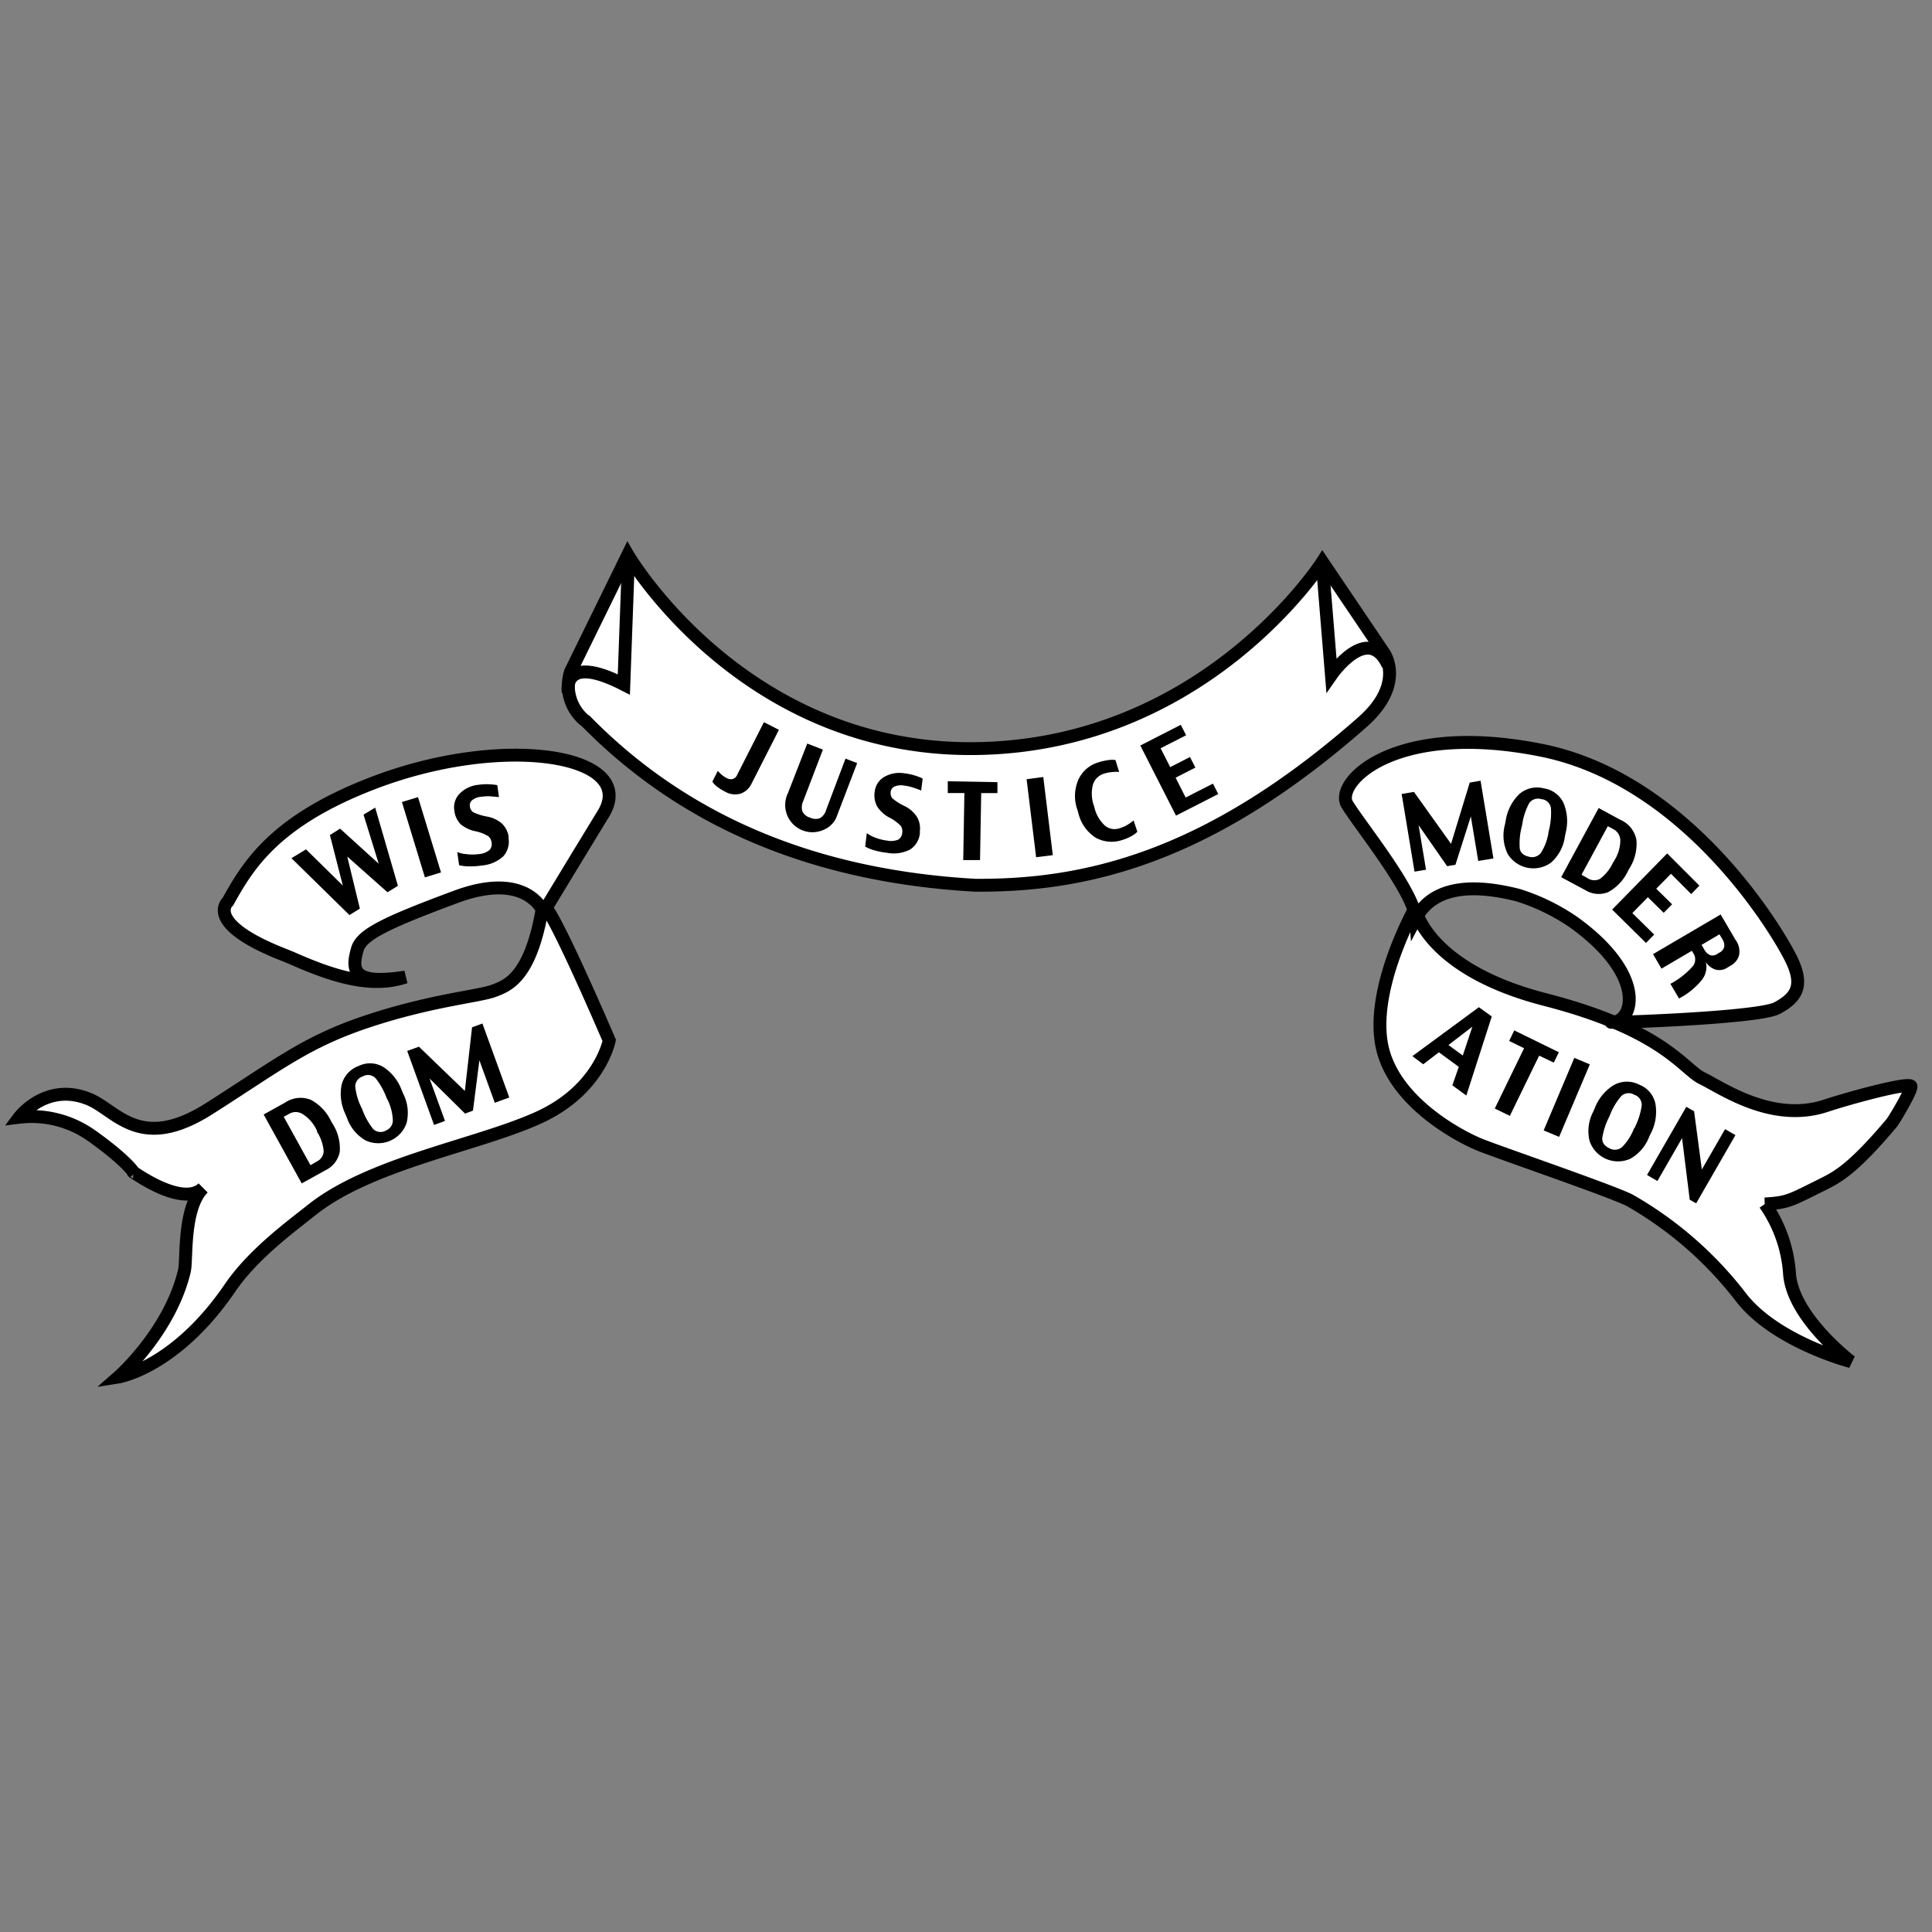 <svg xmlns="http://www.w3.org/2000/svg" width="300" height="300"><rect width="100%" height="100%" fill="#808080" stroke="none"/><path d="M97.49 86.15s17.78 30.51 53.93 30.09c35.71-.41 53.92-29 53.92-29l9.53 14.11s3.51 4.77-3.32 10.79c-24.13 21.26-43.25 25.44-60.13 25.32q-37.42-2.11-60.34-25.37a7 7 0 01-2.49-7.78z" fill="#fff" stroke="#000" stroke-miterlimit="3.86" stroke-width="2" fill-rule="evenodd"/><path d="M88.23 107.47s-1.09-6.17 8.64-1.19l.73-20M215.54 103.27c-3.11-6.69-8.8 1.51-8.8 1.51l-1.43-17.49" fill="none" stroke="#000" stroke-miterlimit="3.86" stroke-width="2"/><path d="M14.28 176.39A16.05 16.05 0 003 173.49s4.19-5.58 10.87-2.8c4.24 1.76 7.86 8.3 18.63 1.45s14.94-10.31 24.42-13.49c9.75-3.27 17.39-3.94 19.67-4.77s5.84-2.13 7.66-13.07c.41-2.49 10.35 20.75 10.35 20.75s-1.45 7.67-11 12-26 7-35.19 14.32c-3.11 2.49-9.07 6.8-12.68 12.09-8.49 12.45-17.34 13.85-17.34 13.85s8-7 10.25-16.5c.41-1.76-.26-9.7 2.9-12.86-3.36 3.36-11.86-3.27-10.77-2.39 0 0-1-1.76-6.52-5.71zM219.73 141s1.66 9.44 20.19 14.21 21.42 10.79 24.42 12.24 10.8 7 19.15 4.26c3.29-1.1 12.48-3.64 13.23-3.07.28.47-2.63 5.34-3 5.76-6.15 7.29-8.49 8.41-10.77 9.55-5 2.49-5.35 2.79-8.9 3a21.33 21.33 0 013.83 10.89c.52 6.75 9.52 13.59 9.52 13.59s-12-3.11-17.28-10.27A58.13 58.13 0 00253 186.35c-3.21-1.56-19.56-7.16-23-8.51s-14.08-7-15.52-16 5.25-20.84 5.25-20.84z" fill="#fff" stroke="#000" stroke-miterlimit="3.86" stroke-width="2" fill-rule="evenodd"/><path d="M44.08 148.27c-12.58-4.93-8.69-8.27-8.69-8.27 3.09-5.53 7.14-12.48 22.47-18.38 20.49-7.88 41.4-4.35 35.81 4.78-3.4 5.55-9.27 15.25-9.27 15.25s-2.43-6.54-13.61-2.39-14.62 5.91-15.29 8.11c-1 3.42-.62 5.6 7.45 4.35-5.27 1.77-11.16-.07-17.76-3zM235.72 139a32.05 32.05 0 018.63 4.2c11.4 8.19 9.3 15.33 6.14 15.51-3.52.21 22.34-.51 25.45-2.17s4.14-3.53 2.27-7.47-15.94-28-38.91-32.58-32.09 5.12-30.12 8.4c1.86 3.11 10.35 13.49 10.66 17.74 2.35-4.45 7.66-5.72 15.88-3.63z" fill="#fff" stroke="#000" stroke-miterlimit="3.86" stroke-width="2"/><path d="M224.71 134.5l-4.43-6.37 1.15 6.92-1.78.3-2-12.06 1.91-.32 5.76 8.06 2.9-9.51 1.68-.29 2 12.07-2.36.39-1.15-6.92-2.39 7.51zM243 129.88a6.56 6.56 0 01-2.16 4.07 4.67 4.67 0 01-6.74-1.38 6.54 6.54 0 01-.41-4.55l.13-.68a7.26 7.26 0 012.06-4 4.17 4.17 0 013.86-.92 4 4 0 013.08 2.36 7.29 7.29 0 01.31 4.47zm-2.54-.68l.07-.33a11.09 11.09 0 00.3-3.36 1.62 1.62 0 00-1.5-1.42 1.68 1.68 0 00-1.87.61 10 10 0 00-1.09 3.32l-.06.3a10.22 10.22 0 00-.32 3.46c.12.67.62 1.09 1.52 1.27a1.68 1.68 0 001.79-.67 8.06 8.06 0 001.16-3.18zM252.83 135.17a7.23 7.23 0 01-3.09 3.35 3.94 3.94 0 01-3.59-.31l-3.73-2 5.82-10.74 3.35 1.82a4.24 4.24 0 012.52 3.17 7.23 7.23 0 01-1.05 4.32zm-2.27-1.33l.15-.29a5.85 5.85 0 00.89-3 2 2 0 00-1.08-1.8l-.86-.46-4.08 7.54 1 .57a1.87 1.87 0 001.88.06 6.67 6.67 0 002.05-2.61zM259.47 135.68l-2.29 2.32 2.46 2.42-1.3 1.32-2.46-2.42-2.41 2.46 3.39 3.34-1.27 1.3-5.26-5.18 8.55-8.72 5 5-1.27 1.31zM260.69 155l-1.31-2.23a12.68 12.68 0 003.36-2.6 1.71 1.71 0 00.29-2l-.32-.53-4.71 2.77-1.32-2.25 10.5-6.16 2.31 3.94a3 3 0 01.54 2.43 2.65 2.65 0 01-1.25 1.55l-.57.34a2.3 2.3 0 01-1.75.32 2.78 2.78 0 01-1.57-1.19 3.31 3.31 0 01-.6 2.74 11.25 11.25 0 01-3.6 2.93zm6-6.9l.28-.17a1.37 1.37 0 00.77-.92 1.8 1.8 0 00-.3-1.19l-.44-.74-2.78 1.64.36.61a2 2 0 001 1 1.37 1.37 0 001.11-.22zM227.69 170.11l-2.17-1.58 1-2.87-3.09-2.26-2.43 1.86-1.69-1.26 10.33-7.6 2 1.44zm-.55-6.21l1.49-4.48-3.72 2.85zM241.27 165l-2.27-1.08-4.55 9.35-2.34-1.14 4.55-9.36-2.32-1.13.79-1.64 6.93 3.39zM246.87 165.27l-4.77 11.26-2.4-1 4.76-11.26zM256.11 176.45a6.55 6.55 0 01-3 3.5 4.66 4.66 0 01-6.29-2.81 6.51 6.51 0 01.58-4.53l.28-.64a7.16 7.16 0 012.88-3.46 4.16 4.16 0 014-.07 4 4 0 012.5 3 7.3 7.3 0 01-.66 4.43zm-2.33-1.22l.14-.31a11.12 11.12 0 001-3.21 1.65 1.65 0 00-1.16-1.72 1.67 1.67 0 00-2 .2 9.81 9.81 0 00-1.78 3l-.13.28a10.82 10.82 0 00-1.06 3.31c0 .68.38 1.2 1.21 1.57a1.69 1.69 0 001.9-.26 8.1 8.1 0 001.82-2.86zM264.26 181.6l3.61-6.27 1.61.93-6.1 10.59-1-.56-1.19-9.56-3.83 6.66-1.61-.94 6.1-10.59 1.21.7zM55.88 141.09l-1.62 1-9-8.83 2.26-1.37 5.71 5.61-2-7.83 1.58-1 6 5.45-2.36-7.62 1.81-1.09 3.53 12.14-1.62 1-6.25-5.55zM64.91 123.78l3.57 11.69-2.5.77-3.57-11.7zM78.94 130a3.4 3.4 0 01-.82 3 5.6 5.6 0 01-3.26 1.39 12 12 0 01-2.11.14 7 7 0 01-1.46-.18L71 132.3a4.63 4.63 0 001.43.33 7.21 7.21 0 001.86 0A3 3 0 0076 132a1.36 1.36 0 00.32-1.24 1.44 1.44 0 00-.47-.89 6.21 6.21 0 00-2.1-.81 5.34 5.34 0 01-2.21-1.06 3.61 3.61 0 01-1-2.22 3 3 0 01.8-2.51 4.72 4.72 0 013-1.41 8.17 8.17 0 011.75-.07 7.32 7.32 0 011.13.13l.26 1.85-1.34-.12a7.5 7.5 0 00-1.4.07 2.56 2.56 0 00-1.44.55 1 1 0 00-.34.9 1.31 1.31 0 00.48.93 8.38 8.38 0 002.14.69 4.7 4.7 0 012.42 1.15 3.64 3.64 0 011 2.08zM116.69 121.7a3 3 0 01-1.64 1.52 3.07 3.07 0 01-2.5-.32 6.89 6.89 0 01-1.27-.8 3.15 3.15 0 01-.67-.73l.85-1.67a5.42 5.42 0 00.59.59 4.19 4.19 0 00.84.55 1.24 1.24 0 00.86.13 1.09 1.09 0 00.72-.66l4.15-8.17 2.33 1.19zM130 126.59a3.62 3.62 0 01-1.91 2.17 4.23 4.23 0 01-5.74-5.61l3-7.69 2.43.94-3.06 8a2.31 2.31 0 00-.14 1.56 1.87 1.87 0 001.21 1 2 2 0 001.5.1 2.12 2.12 0 001-1.32l3-7.94 1.81.69zM142.85 129.23a3.36 3.36 0 01-1.56 2.7 5.59 5.59 0 01-3.51.5 12.32 12.32 0 01-2.08-.41 6.91 6.91 0 01-1.36-.56l.26-2.09a5 5 0 001.3.69 7.45 7.45 0 001.8.46 3.1 3.1 0 001.78-.14 1.36 1.36 0 00.62-1.12 1.42 1.42 0 00-.22-1 6.48 6.48 0 00-1.82-1.33 5.09 5.09 0 01-1.81-1.63 3.56 3.56 0 01-.42-2.4 3 3 0 011.42-2.23 4.73 4.73 0 013.25-.58 8.65 8.65 0 011.71.38 6 6 0 011.06.43l-.23 1.85c-.42-.17-.84-.32-1.26-.46a7.22 7.22 0 00-1.37-.3 2.58 2.58 0 00-1.53.15 1 1 0 00-.57.79 1.33 1.33 0 00.23 1 7.82 7.82 0 001.89 1.22 4.71 4.71 0 012 1.78 3.57 3.57 0 01.39 2.26zM154.88 123.15h-2.52l-.18 10.4h-2.61l.18-10.41h-2.58v-1.83l7.71.14zM162 120.65l1.48 12.14-2.59.32-1.48-12.11zM176.61 129.15a3.32 3.32 0 01-.83.63 6.85 6.85 0 01-1.51.65 5.11 5.11 0 01-4.11-.34 6.26 6.26 0 01-2.72-3.86l-.14-.47a6.36 6.36 0 01.14-4.67 4.93 4.93 0 013.12-2.71 9.09 9.09 0 011.59-.36 3.71 3.71 0 011.06 0l.57 1.86a4 4 0 00-1 0 5.31 5.31 0 00-1.3.24 2.56 2.56 0 00-1.78 1.76 5.58 5.58 0 00.18 3.29l.05.17a5.56 5.56 0 001.65 2.87 2.35 2.35 0 002.24.41 5.08 5.08 0 001.36-.61 7.8 7.8 0 00.84-.61zM180.22 116.19l1.49 2.93 3.07-1.57.84 1.64-3.07 1.57 1.56 3.08 4.24-2.16.82 1.62-6.56 3.35-5.54-10.89 6.28-3.21.83 1.62zM51.6 174.43a7.13 7.13 0 011.16 4.4 4 4 0 01-2.19 2.87l-3.72 2.06-5.91-10.7 3.33-1.85a4.29 4.29 0 014-.43 7.24 7.24 0 013.09 3.22zm-2.34 1.2l-.16-.29A5.82 5.82 0 0047 173a2 2 0 00-2.09-.05l-.85.47 4.15 7.51 1-.58a1.87 1.87 0 001.05-1.56 6.49 6.49 0 00-1.09-3.13zM62.61 169.83a6.58 6.58 0 01.52 4.57 4.66 4.66 0 01-6.33 2.7 6.45 6.45 0 01-2.92-3.51l-.27-.65a7.22 7.22 0 01-.57-4.47 4.2 4.2 0 012.66-2.95 4 4 0 013.88.2 7.27 7.27 0 012.77 3.5zm-2.48.88l-.13-.31a11.17 11.17 0 00-1.65-2.94 1.61 1.61 0 00-2-.32 1.65 1.65 0 00-1.19 1.56 9.67 9.67 0 001 3.36l.12.28a10.66 10.66 0 001.69 3 1.65 1.65 0 002 .18A1.68 1.68 0 0061 174a7.94 7.94 0 00-.84-3.28zM72.22 172.92l-5.52-5.45 2.4 6.59-1.7.62-4.17-11.49 1.82-.66 7.13 6.87 1.12-9.88 1.61-.59 4.17 11.49-2.25.82-2.39-6.6-1 7.82z" fill-rule="evenodd"/></svg>